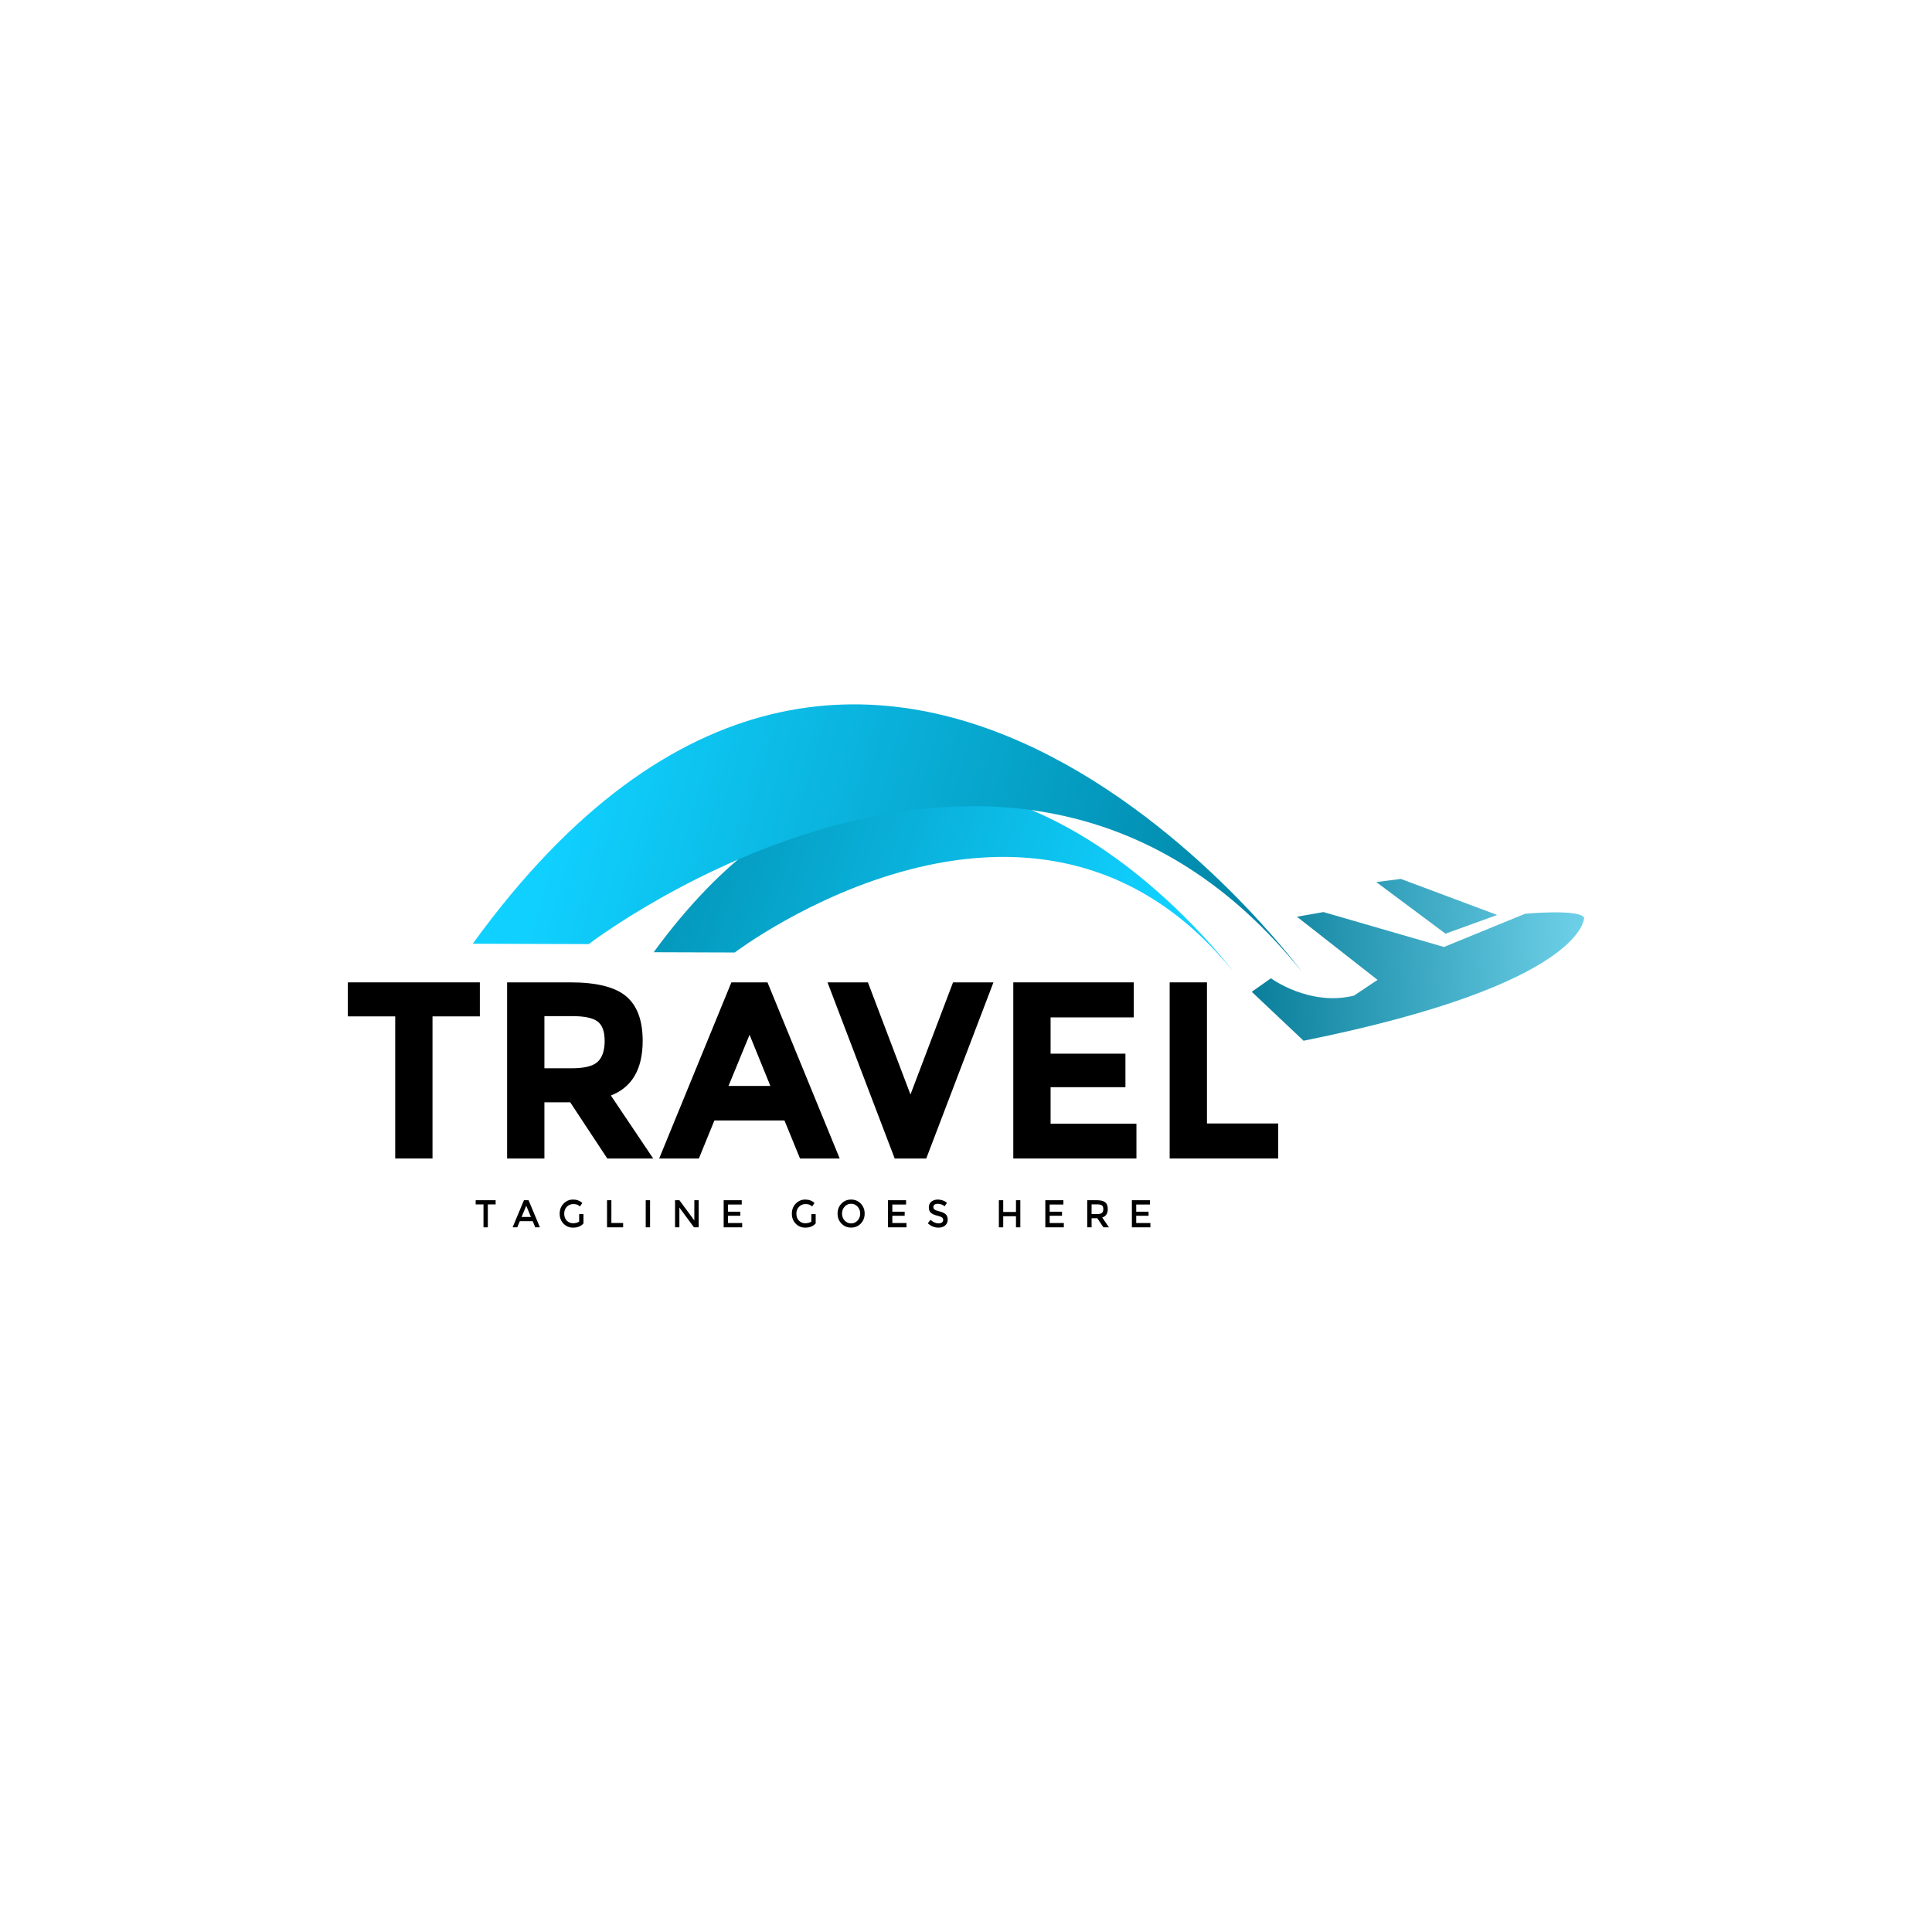 <?xml version="1.0" encoding="UTF-8"?>
<svg xmlns="http://www.w3.org/2000/svg" xmlns:xlink="http://www.w3.org/1999/xlink" width="2500" height="2500" viewBox="0 0 2500 2500">
<defs>
<clipPath id="clip-0">
<path clip-rule="nonzero" d="M 845 1017 L 1596 1017 L 1596 1258 L 845 1258 Z M 845 1017 "/>
</clipPath>
<clipPath id="clip-1">
<path clip-rule="evenodd" d="M 845.828 1232.199 L 950.754 1232.539 C 950.754 1232.539 1337.75 938.48 1595.762 1257.109 C 1595.762 1257.109 1208.98 735.031 845.828 1232.199 "/>
</clipPath>
<linearGradient id="linear-pattern-0" gradientUnits="userSpaceOnUse" x1="1599.963" y1="1254.641" x2="769.533" y2="1551.652" gradientTransform="matrix(1, 0, 0, -1, 0, 2500)">
<stop offset="0" stop-color="rgb(6.299%, 81.599%, 100%)" stop-opacity="1"/>
<stop offset="0.125" stop-color="rgb(6.299%, 81.599%, 100%)" stop-opacity="1"/>
<stop offset="0.141" stop-color="rgb(6.271%, 81.474%, 99.85%)" stop-opacity="1"/>
<stop offset="0.148" stop-color="rgb(6.218%, 81.221%, 99.55%)" stop-opacity="1"/>
<stop offset="0.156" stop-color="rgb(6.163%, 80.968%, 99.246%)" stop-opacity="1"/>
<stop offset="0.164" stop-color="rgb(6.11%, 80.713%, 98.944%)" stop-opacity="1"/>
<stop offset="0.172" stop-color="rgb(6.055%, 80.458%, 98.642%)" stop-opacity="1"/>
<stop offset="0.18" stop-color="rgb(6%, 80.205%, 98.34%)" stop-opacity="1"/>
<stop offset="0.188" stop-color="rgb(5.946%, 79.95%, 98.036%)" stop-opacity="1"/>
<stop offset="0.195" stop-color="rgb(5.891%, 79.697%, 97.734%)" stop-opacity="1"/>
<stop offset="0.199" stop-color="rgb(5.836%, 79.442%, 97.432%)" stop-opacity="1"/>
<stop offset="0.203" stop-color="rgb(5.811%, 79.315%, 97.281%)" stop-opacity="1"/>
<stop offset="0.211" stop-color="rgb(5.783%, 79.189%, 97.13%)" stop-opacity="1"/>
<stop offset="0.219" stop-color="rgb(5.728%, 78.934%, 96.826%)" stop-opacity="1"/>
<stop offset="0.227" stop-color="rgb(5.673%, 78.68%, 96.524%)" stop-opacity="1"/>
<stop offset="0.234" stop-color="rgb(5.62%, 78.426%, 96.222%)" stop-opacity="1"/>
<stop offset="0.242" stop-color="rgb(5.565%, 78.172%, 95.918%)" stop-opacity="1"/>
<stop offset="0.25" stop-color="rgb(5.51%, 77.917%, 95.616%)" stop-opacity="1"/>
<stop offset="0.258" stop-color="rgb(5.455%, 77.663%, 95.314%)" stop-opacity="1"/>
<stop offset="0.266" stop-color="rgb(5.402%, 77.409%, 95.012%)" stop-opacity="1"/>
<stop offset="0.273" stop-color="rgb(5.347%, 77.155%, 94.708%)" stop-opacity="1"/>
<stop offset="0.281" stop-color="rgb(5.292%, 76.901%, 94.406%)" stop-opacity="1"/>
<stop offset="0.289" stop-color="rgb(5.238%, 76.646%, 94.104%)" stop-opacity="1"/>
<stop offset="0.297" stop-color="rgb(5.183%, 76.393%, 93.802%)" stop-opacity="1"/>
<stop offset="0.305" stop-color="rgb(5.128%, 76.138%, 93.498%)" stop-opacity="1"/>
<stop offset="0.312" stop-color="rgb(5.075%, 75.885%, 93.196%)" stop-opacity="1"/>
<stop offset="0.32" stop-color="rgb(5.02%, 75.63%, 92.894%)" stop-opacity="1"/>
<stop offset="0.328" stop-color="rgb(4.965%, 75.375%, 92.59%)" stop-opacity="1"/>
<stop offset="0.336" stop-color="rgb(4.912%, 75.122%, 92.288%)" stop-opacity="1"/>
<stop offset="0.344" stop-color="rgb(4.857%, 74.867%, 91.986%)" stop-opacity="1"/>
<stop offset="0.352" stop-color="rgb(4.802%, 74.614%, 91.684%)" stop-opacity="1"/>
<stop offset="0.359" stop-color="rgb(4.747%, 74.359%, 91.38%)" stop-opacity="1"/>
<stop offset="0.367" stop-color="rgb(4.694%, 74.106%, 91.078%)" stop-opacity="1"/>
<stop offset="0.375" stop-color="rgb(4.639%, 73.851%, 90.776%)" stop-opacity="1"/>
<stop offset="0.383" stop-color="rgb(4.584%, 73.598%, 90.474%)" stop-opacity="1"/>
<stop offset="0.391" stop-color="rgb(4.53%, 73.343%, 90.17%)" stop-opacity="1"/>
<stop offset="0.398" stop-color="rgb(4.475%, 73.09%, 89.868%)" stop-opacity="1"/>
<stop offset="0.406" stop-color="rgb(4.42%, 72.835%, 89.566%)" stop-opacity="1"/>
<stop offset="0.414" stop-color="rgb(4.367%, 72.58%, 89.262%)" stop-opacity="1"/>
<stop offset="0.422" stop-color="rgb(4.312%, 72.327%, 88.96%)" stop-opacity="1"/>
<stop offset="0.43" stop-color="rgb(4.257%, 72.072%, 88.658%)" stop-opacity="1"/>
<stop offset="0.438" stop-color="rgb(4.204%, 71.819%, 88.356%)" stop-opacity="1"/>
<stop offset="0.445" stop-color="rgb(4.149%, 71.564%, 88.052%)" stop-opacity="1"/>
<stop offset="0.453" stop-color="rgb(4.094%, 71.31%, 87.75%)" stop-opacity="1"/>
<stop offset="0.461" stop-color="rgb(4.041%, 71.056%, 87.448%)" stop-opacity="1"/>
<stop offset="0.469" stop-color="rgb(3.986%, 70.802%, 87.146%)" stop-opacity="1"/>
<stop offset="0.477" stop-color="rgb(3.931%, 70.547%, 86.842%)" stop-opacity="1"/>
<stop offset="0.484" stop-color="rgb(3.876%, 70.294%, 86.54%)" stop-opacity="1"/>
<stop offset="0.492" stop-color="rgb(3.822%, 70.039%, 86.238%)" stop-opacity="1"/>
<stop offset="0.5" stop-color="rgb(3.767%, 69.785%, 85.934%)" stop-opacity="1"/>
<stop offset="0.508" stop-color="rgb(3.712%, 69.531%, 85.632%)" stop-opacity="1"/>
<stop offset="0.516" stop-color="rgb(3.659%, 69.276%, 85.33%)" stop-opacity="1"/>
<stop offset="0.523" stop-color="rgb(3.604%, 69.023%, 85.028%)" stop-opacity="1"/>
<stop offset="0.531" stop-color="rgb(3.549%, 68.768%, 84.724%)" stop-opacity="1"/>
<stop offset="0.539" stop-color="rgb(3.496%, 68.515%, 84.422%)" stop-opacity="1"/>
<stop offset="0.547" stop-color="rgb(3.441%, 68.26%, 84.12%)" stop-opacity="1"/>
<stop offset="0.555" stop-color="rgb(3.386%, 68.007%, 83.818%)" stop-opacity="1"/>
<stop offset="0.562" stop-color="rgb(3.333%, 67.752%, 83.514%)" stop-opacity="1"/>
<stop offset="0.57" stop-color="rgb(3.278%, 67.497%, 83.212%)" stop-opacity="1"/>
<stop offset="0.578" stop-color="rgb(3.223%, 67.244%, 82.91%)" stop-opacity="1"/>
<stop offset="0.586" stop-color="rgb(3.168%, 66.989%, 82.607%)" stop-opacity="1"/>
<stop offset="0.594" stop-color="rgb(3.114%, 66.736%, 82.304%)" stop-opacity="1"/>
<stop offset="0.602" stop-color="rgb(3.059%, 66.481%, 82.002%)" stop-opacity="1"/>
<stop offset="0.609" stop-color="rgb(3.004%, 66.228%, 81.7%)" stop-opacity="1"/>
<stop offset="0.617" stop-color="rgb(2.951%, 65.973%, 81.396%)" stop-opacity="1"/>
<stop offset="0.625" stop-color="rgb(2.896%, 65.72%, 81.094%)" stop-opacity="1"/>
<stop offset="0.633" stop-color="rgb(2.841%, 65.465%, 80.792%)" stop-opacity="1"/>
<stop offset="0.641" stop-color="rgb(2.788%, 65.211%, 80.49%)" stop-opacity="1"/>
<stop offset="0.648" stop-color="rgb(2.733%, 64.957%, 80.186%)" stop-opacity="1"/>
<stop offset="0.656" stop-color="rgb(2.678%, 64.702%, 79.884%)" stop-opacity="1"/>
<stop offset="0.664" stop-color="rgb(2.625%, 64.449%, 79.582%)" stop-opacity="1"/>
<stop offset="0.672" stop-color="rgb(2.57%, 64.194%, 79.279%)" stop-opacity="1"/>
<stop offset="0.68" stop-color="rgb(2.515%, 63.94%, 78.976%)" stop-opacity="1"/>
<stop offset="0.688" stop-color="rgb(2.461%, 63.686%, 78.674%)" stop-opacity="1"/>
<stop offset="0.695" stop-color="rgb(2.406%, 63.432%, 78.372%)" stop-opacity="1"/>
<stop offset="0.703" stop-color="rgb(2.351%, 63.177%, 78.069%)" stop-opacity="1"/>
<stop offset="0.711" stop-color="rgb(2.296%, 62.924%, 77.766%)" stop-opacity="1"/>
<stop offset="0.719" stop-color="rgb(2.243%, 62.669%, 77.464%)" stop-opacity="1"/>
<stop offset="0.727" stop-color="rgb(2.188%, 62.415%, 77.162%)" stop-opacity="1"/>
<stop offset="0.734" stop-color="rgb(2.133%, 62.161%, 76.859%)" stop-opacity="1"/>
<stop offset="0.742" stop-color="rgb(2.08%, 61.906%, 76.556%)" stop-opacity="1"/>
<stop offset="0.75" stop-color="rgb(2.025%, 61.653%, 76.254%)" stop-opacity="1"/>
<stop offset="0.758" stop-color="rgb(1.97%, 61.398%, 75.951%)" stop-opacity="1"/>
<stop offset="0.766" stop-color="rgb(1.917%, 61.145%, 75.648%)" stop-opacity="1"/>
<stop offset="0.773" stop-color="rgb(1.862%, 60.89%, 75.346%)" stop-opacity="1"/>
<stop offset="0.781" stop-color="rgb(1.807%, 60.637%, 75.044%)" stop-opacity="1"/>
<stop offset="0.789" stop-color="rgb(1.753%, 60.382%, 74.741%)" stop-opacity="1"/>
<stop offset="0.797" stop-color="rgb(1.698%, 60.129%, 74.438%)" stop-opacity="1"/>
<stop offset="0.801" stop-color="rgb(1.643%, 59.874%, 74.136%)" stop-opacity="1"/>
<stop offset="0.805" stop-color="rgb(1.617%, 59.747%, 73.985%)" stop-opacity="1"/>
<stop offset="0.812" stop-color="rgb(1.59%, 59.619%, 73.834%)" stop-opacity="1"/>
<stop offset="0.82" stop-color="rgb(1.535%, 59.366%, 73.531%)" stop-opacity="1"/>
<stop offset="0.828" stop-color="rgb(1.48%, 59.111%, 73.228%)" stop-opacity="1"/>
<stop offset="0.836" stop-color="rgb(1.425%, 58.858%, 72.926%)" stop-opacity="1"/>
<stop offset="0.844" stop-color="rgb(1.372%, 58.603%, 72.623%)" stop-opacity="1"/>
<stop offset="0.852" stop-color="rgb(1.317%, 58.35%, 72.321%)" stop-opacity="1"/>
<stop offset="0.859" stop-color="rgb(1.262%, 58.095%, 72.018%)" stop-opacity="1"/>
<stop offset="0.867" stop-color="rgb(1.208%, 57.841%, 71.716%)" stop-opacity="1"/>
<stop offset="0.875" stop-color="rgb(1.154%, 57.587%, 71.413%)" stop-opacity="1"/>
<stop offset="0.883" stop-color="rgb(1.099%, 57.332%, 71.111%)" stop-opacity="1"/>
<stop offset="0.891" stop-color="rgb(1.045%, 57.079%, 70.808%)" stop-opacity="1"/>
<stop offset="0.898" stop-color="rgb(0.99%, 56.824%, 70.506%)" stop-opacity="1"/>
<stop offset="0.906" stop-color="rgb(0.935%, 56.57%, 70.203%)" stop-opacity="1"/>
<stop offset="0.914" stop-color="rgb(0.882%, 56.316%, 69.901%)" stop-opacity="1"/>
<stop offset="0.922" stop-color="rgb(0.827%, 56.062%, 69.598%)" stop-opacity="1"/>
<stop offset="0.93" stop-color="rgb(0.772%, 55.807%, 69.295%)" stop-opacity="1"/>
<stop offset="0.938" stop-color="rgb(0.717%, 55.554%, 68.993%)" stop-opacity="1"/>
<stop offset="0.945" stop-color="rgb(0.664%, 55.299%, 68.69%)" stop-opacity="1"/>
<stop offset="0.953" stop-color="rgb(0.609%, 55.046%, 68.388%)" stop-opacity="1"/>
<stop offset="0.961" stop-color="rgb(0.554%, 54.791%, 68.085%)" stop-opacity="1"/>
<stop offset="0.969" stop-color="rgb(0.5%, 54.536%, 67.783%)" stop-opacity="1"/>
<stop offset="0.977" stop-color="rgb(0.446%, 54.283%, 67.48%)" stop-opacity="1"/>
<stop offset="0.984" stop-color="rgb(0.391%, 54.028%, 67.178%)" stop-opacity="1"/>
<stop offset="0.992" stop-color="rgb(0.337%, 53.775%, 66.875%)" stop-opacity="1"/>
<stop offset="1" stop-color="rgb(0.282%, 53.52%, 66.573%)" stop-opacity="1"/>
</linearGradient>
<clipPath id="clip-2">
<path clip-rule="nonzero" d="M 611 911 L 1685 911 L 1685 1258 L 611 1258 Z M 611 911 "/>
</clipPath>
<clipPath id="clip-3">
<path clip-rule="evenodd" d="M 611.746 1221.18 L 761.812 1221.66 C 761.812 1221.66 1315.301 797.41 1684.301 1257.109 C 1684.301 1257.109 1131.129 503.891 611.746 1221.18 "/>
</clipPath>
<linearGradient id="linear-pattern-1" gradientUnits="userSpaceOnUse" x1="509.65" y1="1630.87" x2="1699.759" y2="1298.193" gradientTransform="matrix(1, 0, 0, -1, 0, 2500)">
<stop offset="0" stop-color="rgb(6.299%, 81.599%, 100%)" stop-opacity="1"/>
<stop offset="0.125" stop-color="rgb(6.299%, 81.599%, 100%)" stop-opacity="1"/>
<stop offset="0.164" stop-color="rgb(6.299%, 81.599%, 100%)" stop-opacity="1"/>
<stop offset="0.188" stop-color="rgb(6.299%, 81.599%, 100%)" stop-opacity="1"/>
<stop offset="0.203" stop-color="rgb(6.299%, 81.599%, 100%)" stop-opacity="1"/>
<stop offset="0.211" stop-color="rgb(6.268%, 81.458%, 99.831%)" stop-opacity="1"/>
<stop offset="0.219" stop-color="rgb(6.206%, 81.16%, 99.477%)" stop-opacity="1"/>
<stop offset="0.227" stop-color="rgb(6.139%, 80.847%, 99.104%)" stop-opacity="1"/>
<stop offset="0.234" stop-color="rgb(6.071%, 80.533%, 98.73%)" stop-opacity="1"/>
<stop offset="0.242" stop-color="rgb(6.004%, 80.22%, 98.358%)" stop-opacity="1"/>
<stop offset="0.25" stop-color="rgb(5.937%, 79.907%, 97.986%)" stop-opacity="1"/>
<stop offset="0.258" stop-color="rgb(5.87%, 79.594%, 97.614%)" stop-opacity="1"/>
<stop offset="0.266" stop-color="rgb(5.803%, 79.282%, 97.24%)" stop-opacity="1"/>
<stop offset="0.273" stop-color="rgb(5.736%, 78.967%, 96.867%)" stop-opacity="1"/>
<stop offset="0.281" stop-color="rgb(5.669%, 78.654%, 96.495%)" stop-opacity="1"/>
<stop offset="0.289" stop-color="rgb(5.602%, 78.342%, 96.121%)" stop-opacity="1"/>
<stop offset="0.297" stop-color="rgb(5.534%, 78.029%, 95.749%)" stop-opacity="1"/>
<stop offset="0.305" stop-color="rgb(5.467%, 77.716%, 95.377%)" stop-opacity="1"/>
<stop offset="0.312" stop-color="rgb(5.4%, 77.402%, 95.004%)" stop-opacity="1"/>
<stop offset="0.32" stop-color="rgb(5.333%, 77.089%, 94.63%)" stop-opacity="1"/>
<stop offset="0.328" stop-color="rgb(5.266%, 76.776%, 94.258%)" stop-opacity="1"/>
<stop offset="0.336" stop-color="rgb(5.199%, 76.463%, 93.886%)" stop-opacity="1"/>
<stop offset="0.344" stop-color="rgb(5.132%, 76.151%, 93.512%)" stop-opacity="1"/>
<stop offset="0.352" stop-color="rgb(5.064%, 75.838%, 93.14%)" stop-opacity="1"/>
<stop offset="0.359" stop-color="rgb(4.997%, 75.523%, 92.767%)" stop-opacity="1"/>
<stop offset="0.367" stop-color="rgb(4.93%, 75.211%, 92.395%)" stop-opacity="1"/>
<stop offset="0.375" stop-color="rgb(4.863%, 74.898%, 92.021%)" stop-opacity="1"/>
<stop offset="0.383" stop-color="rgb(4.796%, 74.585%, 91.649%)" stop-opacity="1"/>
<stop offset="0.391" stop-color="rgb(4.729%, 74.272%, 91.277%)" stop-opacity="1"/>
<stop offset="0.398" stop-color="rgb(4.662%, 73.958%, 90.904%)" stop-opacity="1"/>
<stop offset="0.406" stop-color="rgb(4.594%, 73.645%, 90.53%)" stop-opacity="1"/>
<stop offset="0.414" stop-color="rgb(4.527%, 73.332%, 90.158%)" stop-opacity="1"/>
<stop offset="0.422" stop-color="rgb(4.46%, 73.019%, 89.786%)" stop-opacity="1"/>
<stop offset="0.43" stop-color="rgb(4.393%, 72.707%, 89.412%)" stop-opacity="1"/>
<stop offset="0.438" stop-color="rgb(4.326%, 72.392%, 89.04%)" stop-opacity="1"/>
<stop offset="0.445" stop-color="rgb(4.259%, 72.079%, 88.667%)" stop-opacity="1"/>
<stop offset="0.453" stop-color="rgb(4.193%, 71.767%, 88.295%)" stop-opacity="1"/>
<stop offset="0.461" stop-color="rgb(4.126%, 71.454%, 87.921%)" stop-opacity="1"/>
<stop offset="0.469" stop-color="rgb(4.059%, 71.141%, 87.549%)" stop-opacity="1"/>
<stop offset="0.477" stop-color="rgb(3.992%, 70.827%, 87.177%)" stop-opacity="1"/>
<stop offset="0.484" stop-color="rgb(3.925%, 70.514%, 86.803%)" stop-opacity="1"/>
<stop offset="0.492" stop-color="rgb(3.857%, 70.201%, 86.43%)" stop-opacity="1"/>
<stop offset="0.5" stop-color="rgb(3.79%, 69.888%, 86.058%)" stop-opacity="1"/>
<stop offset="0.508" stop-color="rgb(3.723%, 69.576%, 85.686%)" stop-opacity="1"/>
<stop offset="0.516" stop-color="rgb(3.656%, 69.261%, 85.312%)" stop-opacity="1"/>
<stop offset="0.523" stop-color="rgb(3.589%, 68.948%, 84.94%)" stop-opacity="1"/>
<stop offset="0.531" stop-color="rgb(3.522%, 68.636%, 84.567%)" stop-opacity="1"/>
<stop offset="0.539" stop-color="rgb(3.455%, 68.323%, 84.195%)" stop-opacity="1"/>
<stop offset="0.547" stop-color="rgb(3.387%, 68.01%, 83.821%)" stop-opacity="1"/>
<stop offset="0.555" stop-color="rgb(3.32%, 67.697%, 83.449%)" stop-opacity="1"/>
<stop offset="0.562" stop-color="rgb(3.253%, 67.383%, 83.076%)" stop-opacity="1"/>
<stop offset="0.57" stop-color="rgb(3.186%, 67.07%, 82.703%)" stop-opacity="1"/>
<stop offset="0.578" stop-color="rgb(3.119%, 66.757%, 82.33%)" stop-opacity="1"/>
<stop offset="0.586" stop-color="rgb(3.052%, 66.444%, 81.958%)" stop-opacity="1"/>
<stop offset="0.594" stop-color="rgb(2.985%, 66.132%, 81.586%)" stop-opacity="1"/>
<stop offset="0.602" stop-color="rgb(2.917%, 65.817%, 81.212%)" stop-opacity="1"/>
<stop offset="0.609" stop-color="rgb(2.85%, 65.504%, 80.84%)" stop-opacity="1"/>
<stop offset="0.617" stop-color="rgb(2.783%, 65.192%, 80.467%)" stop-opacity="1"/>
<stop offset="0.625" stop-color="rgb(2.716%, 64.879%, 80.095%)" stop-opacity="1"/>
<stop offset="0.633" stop-color="rgb(2.649%, 64.566%, 79.721%)" stop-opacity="1"/>
<stop offset="0.641" stop-color="rgb(2.582%, 64.252%, 79.349%)" stop-opacity="1"/>
<stop offset="0.648" stop-color="rgb(2.515%, 63.939%, 78.976%)" stop-opacity="1"/>
<stop offset="0.656" stop-color="rgb(2.448%, 63.626%, 78.603%)" stop-opacity="1"/>
<stop offset="0.664" stop-color="rgb(2.38%, 63.313%, 78.23%)" stop-opacity="1"/>
<stop offset="0.672" stop-color="rgb(2.313%, 63%, 77.858%)" stop-opacity="1"/>
<stop offset="0.68" stop-color="rgb(2.246%, 62.686%, 77.486%)" stop-opacity="1"/>
<stop offset="0.688" stop-color="rgb(2.179%, 62.373%, 77.112%)" stop-opacity="1"/>
<stop offset="0.695" stop-color="rgb(2.112%, 62.061%, 76.74%)" stop-opacity="1"/>
<stop offset="0.703" stop-color="rgb(2.045%, 61.748%, 76.367%)" stop-opacity="1"/>
<stop offset="0.711" stop-color="rgb(1.979%, 61.435%, 75.993%)" stop-opacity="1"/>
<stop offset="0.719" stop-color="rgb(1.912%, 61.121%, 75.621%)" stop-opacity="1"/>
<stop offset="0.727" stop-color="rgb(1.845%, 60.808%, 75.249%)" stop-opacity="1"/>
<stop offset="0.734" stop-color="rgb(1.778%, 60.495%, 74.876%)" stop-opacity="1"/>
<stop offset="0.742" stop-color="rgb(1.711%, 60.182%, 74.503%)" stop-opacity="1"/>
<stop offset="0.75" stop-color="rgb(1.643%, 59.869%, 74.13%)" stop-opacity="1"/>
<stop offset="0.758" stop-color="rgb(1.576%, 59.557%, 73.758%)" stop-opacity="1"/>
<stop offset="0.766" stop-color="rgb(1.509%, 59.242%, 73.386%)" stop-opacity="1"/>
<stop offset="0.773" stop-color="rgb(1.442%, 58.929%, 73.012%)" stop-opacity="1"/>
<stop offset="0.781" stop-color="rgb(1.375%, 58.617%, 72.639%)" stop-opacity="1"/>
<stop offset="0.789" stop-color="rgb(1.308%, 58.304%, 72.267%)" stop-opacity="1"/>
<stop offset="0.797" stop-color="rgb(1.241%, 57.991%, 71.893%)" stop-opacity="1"/>
<stop offset="0.805" stop-color="rgb(1.173%, 57.677%, 71.521%)" stop-opacity="1"/>
<stop offset="0.812" stop-color="rgb(1.106%, 57.364%, 71.149%)" stop-opacity="1"/>
<stop offset="0.82" stop-color="rgb(1.039%, 57.051%, 70.776%)" stop-opacity="1"/>
<stop offset="0.828" stop-color="rgb(0.972%, 56.738%, 70.403%)" stop-opacity="1"/>
<stop offset="0.836" stop-color="rgb(0.905%, 56.425%, 70.03%)" stop-opacity="1"/>
<stop offset="0.836" stop-color="rgb(0.871%, 56.268%, 69.844%)" stop-opacity="1"/>
<stop offset="0.844" stop-color="rgb(0.838%, 56.111%, 69.658%)" stop-opacity="1"/>
<stop offset="0.852" stop-color="rgb(0.771%, 55.798%, 69.284%)" stop-opacity="1"/>
<stop offset="0.859" stop-color="rgb(0.703%, 55.486%, 68.912%)" stop-opacity="1"/>
<stop offset="0.867" stop-color="rgb(0.636%, 55.173%, 68.539%)" stop-opacity="1"/>
<stop offset="0.875" stop-color="rgb(0.569%, 54.86%, 68.167%)" stop-opacity="1"/>
<stop offset="0.883" stop-color="rgb(0.502%, 54.546%, 67.793%)" stop-opacity="1"/>
<stop offset="0.891" stop-color="rgb(0.435%, 54.233%, 67.421%)" stop-opacity="1"/>
<stop offset="0.898" stop-color="rgb(0.368%, 53.92%, 67.049%)" stop-opacity="1"/>
<stop offset="0.906" stop-color="rgb(0.301%, 53.607%, 66.676%)" stop-opacity="1"/>
<stop offset="0.914" stop-color="rgb(0.233%, 53.294%, 66.302%)" stop-opacity="1"/>
<stop offset="0.922" stop-color="rgb(0.166%, 52.98%, 65.93%)" stop-opacity="1"/>
<stop offset="0.93" stop-color="rgb(0.099%, 52.667%, 65.558%)" stop-opacity="1"/>
<stop offset="0.938" stop-color="rgb(0.032%, 52.354%, 65.186%)" stop-opacity="1"/>
<stop offset="1" stop-color="rgb(0%, 52.199%, 64.999%)" stop-opacity="1"/>
</linearGradient>
<clipPath id="clip-4">
<path clip-rule="nonzero" d="M 1619 1137 L 2050 1137 L 2050 1347 L 1619 1347 Z M 1619 1137 "/>
</clipPath>
<clipPath id="clip-5">
<path clip-rule="evenodd" d="M 2049.871 1187.391 C 2049.871 1187.391 2052.18 1273.07 1686.828 1346.73 L 1619.77 1283.391 L 1644.551 1265.91 C 1644.551 1265.91 1694.43 1302.578 1752 1288.352 L 1782.539 1267.961 L 1678.262 1186.27 L 1712.539 1180.199 L 1868.488 1225.379 L 1973.43 1182.43 C 1973.43 1182.43 2042.941 1175.84 2049.871 1187.391 Z M 1780.891 1141.398 L 1812.66 1137.309 L 1937.359 1183.961 L 1870.488 1208.16 L 1780.891 1141.398 "/>
</clipPath>
<linearGradient id="linear-pattern-2" gradientUnits="userSpaceOnUse" x1="1615.731" y1="1243.781" x2="2056.609" y2="1263.457" gradientTransform="matrix(1, 0, 0, -1, 0, 2500)">
<stop offset="0" stop-color="rgb(3.526%, 49.486%, 60.606%)" stop-opacity="1"/>
<stop offset="0.008" stop-color="rgb(3.683%, 49.614%, 60.727%)" stop-opacity="1"/>
<stop offset="0.016" stop-color="rgb(3.999%, 49.87%, 60.97%)" stop-opacity="1"/>
<stop offset="0.021" stop-color="rgb(4.315%, 50.127%, 61.212%)" stop-opacity="1"/>
<stop offset="0.023" stop-color="rgb(4.472%, 50.255%, 61.334%)" stop-opacity="1"/>
<stop offset="0.031" stop-color="rgb(4.63%, 50.383%, 61.455%)" stop-opacity="1"/>
<stop offset="0.039" stop-color="rgb(4.945%, 50.639%, 61.697%)" stop-opacity="1"/>
<stop offset="0.047" stop-color="rgb(5.26%, 50.897%, 61.94%)" stop-opacity="1"/>
<stop offset="0.055" stop-color="rgb(5.576%, 51.154%, 62.183%)" stop-opacity="1"/>
<stop offset="0.062" stop-color="rgb(5.89%, 51.41%, 62.427%)" stop-opacity="1"/>
<stop offset="0.07" stop-color="rgb(6.206%, 51.666%, 62.669%)" stop-opacity="1"/>
<stop offset="0.078" stop-color="rgb(6.522%, 51.923%, 62.912%)" stop-opacity="1"/>
<stop offset="0.086" stop-color="rgb(6.836%, 52.179%, 63.155%)" stop-opacity="1"/>
<stop offset="0.094" stop-color="rgb(7.152%, 52.435%, 63.397%)" stop-opacity="1"/>
<stop offset="0.102" stop-color="rgb(7.466%, 52.692%, 63.64%)" stop-opacity="1"/>
<stop offset="0.109" stop-color="rgb(7.782%, 52.948%, 63.882%)" stop-opacity="1"/>
<stop offset="0.117" stop-color="rgb(8.096%, 53.204%, 64.125%)" stop-opacity="1"/>
<stop offset="0.125" stop-color="rgb(8.412%, 53.461%, 64.368%)" stop-opacity="1"/>
<stop offset="0.133" stop-color="rgb(8.728%, 53.717%, 64.61%)" stop-opacity="1"/>
<stop offset="0.141" stop-color="rgb(9.042%, 53.973%, 64.853%)" stop-opacity="1"/>
<stop offset="0.148" stop-color="rgb(9.358%, 54.23%, 65.096%)" stop-opacity="1"/>
<stop offset="0.156" stop-color="rgb(9.673%, 54.486%, 65.338%)" stop-opacity="1"/>
<stop offset="0.164" stop-color="rgb(9.988%, 54.742%, 65.581%)" stop-opacity="1"/>
<stop offset="0.172" stop-color="rgb(10.303%, 55%, 65.823%)" stop-opacity="1"/>
<stop offset="0.18" stop-color="rgb(10.619%, 55.257%, 66.066%)" stop-opacity="1"/>
<stop offset="0.188" stop-color="rgb(10.934%, 55.513%, 66.309%)" stop-opacity="1"/>
<stop offset="0.195" stop-color="rgb(11.249%, 55.769%, 66.553%)" stop-opacity="1"/>
<stop offset="0.203" stop-color="rgb(11.565%, 56.026%, 66.795%)" stop-opacity="1"/>
<stop offset="0.211" stop-color="rgb(11.879%, 56.282%, 67.038%)" stop-opacity="1"/>
<stop offset="0.219" stop-color="rgb(12.195%, 56.538%, 67.281%)" stop-opacity="1"/>
<stop offset="0.227" stop-color="rgb(12.511%, 56.795%, 67.523%)" stop-opacity="1"/>
<stop offset="0.234" stop-color="rgb(12.825%, 57.051%, 67.766%)" stop-opacity="1"/>
<stop offset="0.242" stop-color="rgb(13.141%, 57.307%, 68.008%)" stop-opacity="1"/>
<stop offset="0.25" stop-color="rgb(13.455%, 57.564%, 68.251%)" stop-opacity="1"/>
<stop offset="0.258" stop-color="rgb(13.771%, 57.82%, 68.494%)" stop-opacity="1"/>
<stop offset="0.266" stop-color="rgb(14.085%, 58.076%, 68.736%)" stop-opacity="1"/>
<stop offset="0.273" stop-color="rgb(14.401%, 58.333%, 68.979%)" stop-opacity="1"/>
<stop offset="0.281" stop-color="rgb(14.717%, 58.589%, 69.221%)" stop-opacity="1"/>
<stop offset="0.289" stop-color="rgb(15.031%, 58.846%, 69.464%)" stop-opacity="1"/>
<stop offset="0.297" stop-color="rgb(15.347%, 59.103%, 69.707%)" stop-opacity="1"/>
<stop offset="0.305" stop-color="rgb(15.662%, 59.36%, 69.949%)" stop-opacity="1"/>
<stop offset="0.312" stop-color="rgb(15.977%, 59.616%, 70.192%)" stop-opacity="1"/>
<stop offset="0.32" stop-color="rgb(16.292%, 59.872%, 70.435%)" stop-opacity="1"/>
<stop offset="0.328" stop-color="rgb(16.608%, 60.129%, 70.679%)" stop-opacity="1"/>
<stop offset="0.336" stop-color="rgb(16.924%, 60.385%, 70.921%)" stop-opacity="1"/>
<stop offset="0.344" stop-color="rgb(17.238%, 60.641%, 71.164%)" stop-opacity="1"/>
<stop offset="0.352" stop-color="rgb(17.554%, 60.898%, 71.407%)" stop-opacity="1"/>
<stop offset="0.359" stop-color="rgb(17.868%, 61.154%, 71.649%)" stop-opacity="1"/>
<stop offset="0.367" stop-color="rgb(18.184%, 61.411%, 71.892%)" stop-opacity="1"/>
<stop offset="0.375" stop-color="rgb(18.498%, 61.667%, 72.134%)" stop-opacity="1"/>
<stop offset="0.383" stop-color="rgb(18.814%, 61.923%, 72.377%)" stop-opacity="1"/>
<stop offset="0.391" stop-color="rgb(19.13%, 62.18%, 72.62%)" stop-opacity="1"/>
<stop offset="0.398" stop-color="rgb(19.444%, 62.436%, 72.862%)" stop-opacity="1"/>
<stop offset="0.406" stop-color="rgb(19.76%, 62.692%, 73.105%)" stop-opacity="1"/>
<stop offset="0.414" stop-color="rgb(20.074%, 62.949%, 73.347%)" stop-opacity="1"/>
<stop offset="0.422" stop-color="rgb(20.39%, 63.206%, 73.59%)" stop-opacity="1"/>
<stop offset="0.43" stop-color="rgb(20.706%, 63.463%, 73.833%)" stop-opacity="1"/>
<stop offset="0.438" stop-color="rgb(21.021%, 63.719%, 74.075%)" stop-opacity="1"/>
<stop offset="0.445" stop-color="rgb(21.336%, 63.976%, 74.318%)" stop-opacity="1"/>
<stop offset="0.453" stop-color="rgb(21.651%, 64.232%, 74.562%)" stop-opacity="1"/>
<stop offset="0.461" stop-color="rgb(21.967%, 64.488%, 74.805%)" stop-opacity="1"/>
<stop offset="0.469" stop-color="rgb(22.281%, 64.745%, 75.047%)" stop-opacity="1"/>
<stop offset="0.477" stop-color="rgb(22.597%, 65.001%, 75.29%)" stop-opacity="1"/>
<stop offset="0.484" stop-color="rgb(22.913%, 65.257%, 75.533%)" stop-opacity="1"/>
<stop offset="0.492" stop-color="rgb(23.227%, 65.514%, 75.775%)" stop-opacity="1"/>
<stop offset="0.5" stop-color="rgb(23.543%, 65.77%, 76.018%)" stop-opacity="1"/>
<stop offset="0.508" stop-color="rgb(23.857%, 66.026%, 76.26%)" stop-opacity="1"/>
<stop offset="0.516" stop-color="rgb(24.173%, 66.283%, 76.503%)" stop-opacity="1"/>
<stop offset="0.523" stop-color="rgb(24.487%, 66.539%, 76.746%)" stop-opacity="1"/>
<stop offset="0.531" stop-color="rgb(24.803%, 66.795%, 76.988%)" stop-opacity="1"/>
<stop offset="0.539" stop-color="rgb(25.119%, 67.052%, 77.231%)" stop-opacity="1"/>
<stop offset="0.547" stop-color="rgb(25.433%, 67.31%, 77.473%)" stop-opacity="1"/>
<stop offset="0.555" stop-color="rgb(25.749%, 67.566%, 77.716%)" stop-opacity="1"/>
<stop offset="0.562" stop-color="rgb(26.064%, 67.822%, 77.959%)" stop-opacity="1"/>
<stop offset="0.57" stop-color="rgb(26.379%, 68.079%, 78.201%)" stop-opacity="1"/>
<stop offset="0.578" stop-color="rgb(26.695%, 68.335%, 78.444%)" stop-opacity="1"/>
<stop offset="0.586" stop-color="rgb(27.01%, 68.591%, 78.688%)" stop-opacity="1"/>
<stop offset="0.594" stop-color="rgb(27.325%, 68.848%, 78.931%)" stop-opacity="1"/>
<stop offset="0.602" stop-color="rgb(27.64%, 69.104%, 79.173%)" stop-opacity="1"/>
<stop offset="0.609" stop-color="rgb(27.956%, 69.36%, 79.416%)" stop-opacity="1"/>
<stop offset="0.617" stop-color="rgb(28.27%, 69.617%, 79.659%)" stop-opacity="1"/>
<stop offset="0.625" stop-color="rgb(28.586%, 69.873%, 79.901%)" stop-opacity="1"/>
<stop offset="0.633" stop-color="rgb(28.902%, 70.129%, 80.144%)" stop-opacity="1"/>
<stop offset="0.641" stop-color="rgb(29.216%, 70.386%, 80.386%)" stop-opacity="1"/>
<stop offset="0.648" stop-color="rgb(29.532%, 70.642%, 80.629%)" stop-opacity="1"/>
<stop offset="0.656" stop-color="rgb(29.846%, 70.898%, 80.872%)" stop-opacity="1"/>
<stop offset="0.664" stop-color="rgb(30.162%, 71.156%, 81.114%)" stop-opacity="1"/>
<stop offset="0.672" stop-color="rgb(30.476%, 71.413%, 81.357%)" stop-opacity="1"/>
<stop offset="0.68" stop-color="rgb(30.792%, 71.669%, 81.599%)" stop-opacity="1"/>
<stop offset="0.688" stop-color="rgb(31.108%, 71.925%, 81.842%)" stop-opacity="1"/>
<stop offset="0.695" stop-color="rgb(31.422%, 72.182%, 82.085%)" stop-opacity="1"/>
<stop offset="0.703" stop-color="rgb(31.738%, 72.438%, 82.327%)" stop-opacity="1"/>
<stop offset="0.711" stop-color="rgb(32.053%, 72.694%, 82.57%)" stop-opacity="1"/>
<stop offset="0.719" stop-color="rgb(32.368%, 72.951%, 82.814%)" stop-opacity="1"/>
<stop offset="0.727" stop-color="rgb(32.683%, 73.207%, 83.057%)" stop-opacity="1"/>
<stop offset="0.734" stop-color="rgb(32.999%, 73.463%, 83.299%)" stop-opacity="1"/>
<stop offset="0.742" stop-color="rgb(33.315%, 73.72%, 83.542%)" stop-opacity="1"/>
<stop offset="0.75" stop-color="rgb(33.629%, 73.976%, 83.784%)" stop-opacity="1"/>
<stop offset="0.758" stop-color="rgb(33.945%, 74.232%, 84.027%)" stop-opacity="1"/>
<stop offset="0.766" stop-color="rgb(34.259%, 74.489%, 84.27%)" stop-opacity="1"/>
<stop offset="0.773" stop-color="rgb(34.575%, 74.745%, 84.512%)" stop-opacity="1"/>
<stop offset="0.781" stop-color="rgb(34.891%, 75.002%, 84.755%)" stop-opacity="1"/>
<stop offset="0.789" stop-color="rgb(35.205%, 75.259%, 84.998%)" stop-opacity="1"/>
<stop offset="0.797" stop-color="rgb(35.521%, 75.516%, 85.24%)" stop-opacity="1"/>
<stop offset="0.805" stop-color="rgb(35.835%, 75.772%, 85.483%)" stop-opacity="1"/>
<stop offset="0.812" stop-color="rgb(36.151%, 76.028%, 85.725%)" stop-opacity="1"/>
<stop offset="0.82" stop-color="rgb(36.465%, 76.285%, 85.968%)" stop-opacity="1"/>
<stop offset="0.828" stop-color="rgb(36.781%, 76.541%, 86.211%)" stop-opacity="1"/>
<stop offset="0.836" stop-color="rgb(37.097%, 76.797%, 86.453%)" stop-opacity="1"/>
<stop offset="0.844" stop-color="rgb(37.411%, 77.054%, 86.696%)" stop-opacity="1"/>
<stop offset="0.852" stop-color="rgb(37.727%, 77.31%, 86.94%)" stop-opacity="1"/>
<stop offset="0.859" stop-color="rgb(38.042%, 77.567%, 87.183%)" stop-opacity="1"/>
<stop offset="0.867" stop-color="rgb(38.358%, 77.823%, 87.425%)" stop-opacity="1"/>
<stop offset="0.875" stop-color="rgb(38.672%, 78.079%, 87.668%)" stop-opacity="1"/>
<stop offset="0.883" stop-color="rgb(38.988%, 78.336%, 87.91%)" stop-opacity="1"/>
<stop offset="0.891" stop-color="rgb(39.304%, 78.592%, 88.153%)" stop-opacity="1"/>
<stop offset="0.898" stop-color="rgb(39.618%, 78.848%, 88.396%)" stop-opacity="1"/>
<stop offset="0.906" stop-color="rgb(39.934%, 79.105%, 88.638%)" stop-opacity="1"/>
<stop offset="0.914" stop-color="rgb(40.248%, 79.362%, 88.881%)" stop-opacity="1"/>
<stop offset="0.922" stop-color="rgb(40.564%, 79.619%, 89.124%)" stop-opacity="1"/>
<stop offset="0.93" stop-color="rgb(40.878%, 79.875%, 89.366%)" stop-opacity="1"/>
<stop offset="0.938" stop-color="rgb(41.194%, 80.132%, 89.609%)" stop-opacity="1"/>
<stop offset="0.945" stop-color="rgb(41.51%, 80.388%, 89.851%)" stop-opacity="1"/>
<stop offset="0.953" stop-color="rgb(41.824%, 80.644%, 90.094%)" stop-opacity="1"/>
<stop offset="0.961" stop-color="rgb(42.14%, 80.901%, 90.337%)" stop-opacity="1"/>
<stop offset="0.969" stop-color="rgb(42.455%, 81.157%, 90.579%)" stop-opacity="1"/>
<stop offset="0.979" stop-color="rgb(42.805%, 81.442%, 90.849%)" stop-opacity="1"/>
<stop offset="1" stop-color="rgb(42.999%, 81.599%, 90.999%)" stop-opacity="1"/>
</linearGradient>
</defs>
<rect x="-250" y="-250" width="3000" height="3000" fill="rgb(100%, 100%, 100%)" fill-opacity="1"/>
<path fill-rule="nonzero" fill="rgb(0%, 0%, 0%)" fill-opacity="1" d="M 631.258 1558.5 L 631.258 1588.16 L 625.637 1588.16 L 625.637 1558.5 L 615.539 1558.5 L 615.539 1553.078 L 641.352 1553.078 L 641.352 1558.5 L 631.258 1558.5 "/>
<path fill-rule="nonzero" fill="rgb(0%, 0%, 0%)" fill-opacity="1" d="M 672.641 1580.18 L 669.305 1588.16 L 663.305 1588.16 L 677.973 1553.078 L 683.977 1553.078 L 698.645 1588.16 L 692.641 1588.16 L 689.309 1580.18 Z M 687.023 1574.711 L 680.973 1560.258 L 674.926 1574.711 L 687.023 1574.711 "/>
<path fill-rule="nonzero" fill="rgb(0%, 0%, 0%)" fill-opacity="1" d="M 749.406 1571.098 L 755.027 1571.098 L 755.027 1583.094 C 751.887 1586.738 747.391 1588.562 741.551 1588.562 C 736.629 1588.562 732.512 1586.855 729.191 1583.441 C 725.875 1580.031 724.215 1575.715 724.215 1570.492 C 724.215 1565.273 725.906 1560.926 729.285 1557.445 C 732.668 1553.965 736.758 1552.227 741.551 1552.227 C 746.344 1552.227 750.328 1553.699 753.504 1556.641 L 750.504 1561.16 C 749.203 1559.988 747.891 1559.176 746.574 1558.727 C 745.258 1558.273 743.727 1558.047 741.98 1558.047 C 738.613 1558.047 735.789 1559.191 733.504 1561.484 C 731.215 1563.777 730.074 1566.789 730.074 1570.52 C 730.074 1574.25 731.184 1577.246 733.406 1579.504 C 735.629 1581.762 738.32 1582.891 741.48 1582.891 C 744.637 1582.891 747.281 1582.172 749.406 1580.734 L 749.406 1571.098 "/>
<path fill-rule="nonzero" fill="rgb(0%, 0%, 0%)" fill-opacity="1" d="M 785.504 1588.16 L 785.504 1553.078 L 791.125 1553.078 L 791.125 1582.539 L 806.316 1582.539 L 806.316 1588.16 L 785.504 1588.16 "/>
<path fill-rule="nonzero" fill="rgb(0%, 0%, 0%)" fill-opacity="1" d="M 835.555 1553.078 L 841.176 1553.078 L 841.176 1588.16 L 835.555 1588.16 L 835.555 1553.078 "/>
<path fill-rule="nonzero" fill="rgb(0%, 0%, 0%)" fill-opacity="1" d="M 898.465 1553.078 L 904.086 1553.078 L 904.086 1588.16 L 897.988 1588.16 L 879.129 1562.562 L 879.129 1588.16 L 873.512 1588.16 L 873.512 1553.078 L 879.129 1553.078 L 898.465 1579.277 L 898.465 1553.078 "/>
<path fill-rule="nonzero" fill="rgb(0%, 0%, 0%)" fill-opacity="1" d="M 959.805 1553.078 L 959.805 1558.648 L 942.039 1558.648 L 942.039 1567.934 L 957.992 1567.934 L 957.992 1573.203 L 942.039 1573.203 L 942.039 1582.59 L 960.375 1582.59 L 960.375 1588.16 L 936.422 1588.16 L 936.422 1553.078 L 959.805 1553.078 "/>
<path fill-rule="nonzero" fill="rgb(0%, 0%, 0%)" fill-opacity="1" d="M 1049.859 1571.098 L 1055.48 1571.098 L 1055.48 1583.094 C 1052.328 1586.738 1047.84 1588.562 1042 1588.562 C 1037.078 1588.562 1032.961 1586.855 1029.641 1583.441 C 1026.32 1580.031 1024.66 1575.715 1024.66 1570.492 C 1024.66 1565.273 1026.352 1560.926 1029.738 1557.445 C 1033.121 1553.965 1037.199 1552.227 1042 1552.227 C 1046.789 1552.227 1050.781 1553.699 1053.949 1556.641 L 1050.949 1561.16 C 1049.648 1559.988 1048.34 1559.176 1047.02 1558.727 C 1045.711 1558.273 1044.172 1558.047 1042.43 1558.047 C 1039.059 1558.047 1036.238 1559.191 1033.949 1561.484 C 1031.66 1563.777 1030.52 1566.789 1030.52 1570.52 C 1030.52 1574.25 1031.629 1577.246 1033.852 1579.504 C 1036.078 1581.762 1038.77 1582.891 1041.93 1582.891 C 1045.09 1582.891 1047.73 1582.172 1049.859 1580.734 L 1049.859 1571.098 "/>
<path fill-rule="nonzero" fill="rgb(0%, 0%, 0%)" fill-opacity="1" d="M 1109.672 1561.359 C 1107.422 1558.883 1104.641 1557.645 1101.34 1557.645 C 1098.031 1557.645 1095.25 1558.883 1092.98 1561.359 C 1090.711 1563.836 1089.57 1566.84 1089.57 1570.367 C 1089.57 1573.898 1090.711 1576.902 1092.98 1579.379 C 1095.25 1581.855 1098.031 1583.094 1101.34 1583.094 C 1104.641 1583.094 1107.422 1581.855 1109.691 1579.379 C 1111.961 1576.902 1113.102 1573.898 1113.102 1570.367 C 1113.102 1566.84 1111.961 1563.836 1109.672 1561.359 Z M 1113.809 1583.344 C 1110.449 1586.789 1106.289 1588.512 1101.34 1588.512 C 1096.379 1588.512 1092.219 1586.781 1088.859 1583.316 C 1085.488 1579.855 1083.809 1575.539 1083.809 1570.367 C 1083.809 1565.199 1085.488 1560.883 1088.859 1557.422 C 1092.219 1553.957 1096.379 1552.227 1101.34 1552.227 C 1106.289 1552.227 1110.449 1553.957 1113.809 1557.422 C 1117.18 1560.883 1118.859 1565.199 1118.859 1570.367 C 1118.859 1575.539 1117.18 1579.863 1113.809 1583.344 "/>
<path fill-rule="nonzero" fill="rgb(0%, 0%, 0%)" fill-opacity="1" d="M 1172.441 1553.078 L 1172.441 1558.648 L 1154.672 1558.648 L 1154.672 1567.934 L 1170.629 1567.934 L 1170.629 1573.203 L 1154.672 1573.203 L 1154.672 1582.59 L 1173.012 1582.59 L 1173.012 1588.16 L 1149.051 1588.16 L 1149.051 1553.078 L 1172.441 1553.078 "/>
<path fill-rule="nonzero" fill="rgb(0%, 0%, 0%)" fill-opacity="1" d="M 1213.34 1557.695 C 1211.73 1557.695 1210.391 1558.047 1209.34 1558.75 C 1208.301 1559.453 1207.77 1560.516 1207.77 1561.938 C 1207.77 1563.359 1208.301 1564.445 1209.34 1565.199 C 1210.391 1565.953 1212.621 1566.766 1216.039 1567.633 C 1219.449 1568.504 1222.02 1569.727 1223.75 1571.297 C 1225.48 1572.871 1226.352 1575.188 1226.352 1578.25 C 1226.352 1581.309 1225.25 1583.797 1223.059 1585.703 C 1220.871 1587.609 1217.988 1588.562 1214.441 1588.562 C 1209.23 1588.562 1204.609 1586.672 1200.578 1582.891 L 1204.109 1578.426 C 1207.469 1581.504 1210.961 1583.043 1214.578 1583.043 C 1216.391 1583.043 1217.828 1582.633 1218.891 1581.812 C 1219.961 1580.992 1220.488 1579.906 1220.488 1578.551 C 1220.488 1577.195 1219.988 1576.141 1218.988 1575.387 C 1217.988 1574.637 1216.27 1573.949 1213.82 1573.328 C 1211.379 1572.711 1209.52 1572.141 1208.25 1571.625 C 1206.98 1571.105 1205.852 1570.426 1204.871 1569.59 C 1202.898 1568.02 1201.91 1565.609 1201.91 1562.363 C 1201.91 1559.117 1203.031 1556.617 1205.27 1554.859 C 1207.512 1553.105 1210.281 1552.227 1213.578 1552.227 C 1215.711 1552.227 1217.82 1552.594 1219.922 1553.328 C 1222.012 1554.066 1223.82 1555.102 1225.34 1556.441 L 1222.34 1560.906 C 1221.359 1559.973 1220.031 1559.203 1218.34 1558.598 C 1216.66 1557.996 1214.988 1557.695 1213.34 1557.695 "/>
<path fill-rule="nonzero" fill="rgb(0%, 0%, 0%)" fill-opacity="1" d="M 1292.539 1588.16 L 1292.539 1553.078 L 1298.16 1553.078 L 1298.16 1568.285 L 1314.68 1568.285 L 1314.68 1553.078 L 1320.301 1553.078 L 1320.301 1588.16 L 1314.68 1588.16 L 1314.68 1573.809 L 1298.16 1573.809 L 1298.16 1588.16 L 1292.539 1588.16 "/>
<path fill-rule="nonzero" fill="rgb(0%, 0%, 0%)" fill-opacity="1" d="M 1376.02 1553.078 L 1376.02 1558.648 L 1358.262 1558.648 L 1358.262 1567.934 L 1374.211 1567.934 L 1374.211 1573.203 L 1358.262 1573.203 L 1358.262 1582.59 L 1376.59 1582.59 L 1376.59 1588.16 L 1352.641 1588.16 L 1352.641 1553.078 L 1376.02 1553.078 "/>
<path fill-rule="nonzero" fill="rgb(0%, 0%, 0%)" fill-opacity="1" d="M 1433.461 1564.473 C 1433.461 1570.262 1431.059 1573.906 1426.262 1575.414 L 1434.98 1588.16 L 1427.84 1588.16 L 1419.879 1576.367 L 1412.5 1576.367 L 1412.5 1588.16 L 1406.879 1588.16 L 1406.879 1553.078 L 1419.262 1553.078 C 1424.34 1553.078 1427.98 1553.98 1430.172 1555.789 C 1432.359 1557.598 1433.461 1560.488 1433.461 1564.473 Z M 1419.5 1570.996 C 1422.68 1570.996 1424.84 1570.477 1425.98 1569.441 C 1427.121 1568.402 1427.691 1566.738 1427.691 1564.445 C 1427.691 1562.156 1427.109 1560.582 1425.93 1559.73 C 1424.762 1558.875 1422.66 1558.449 1419.641 1558.449 L 1412.5 1558.449 L 1412.5 1570.996 L 1419.5 1570.996 "/>
<path fill-rule="nonzero" fill="rgb(0%, 0%, 0%)" fill-opacity="1" d="M 1488.031 1553.078 L 1488.031 1558.648 L 1470.27 1558.648 L 1470.27 1567.934 L 1486.219 1567.934 L 1486.219 1573.203 L 1470.27 1573.203 L 1470.27 1582.59 L 1488.602 1582.59 L 1488.602 1588.16 L 1464.648 1588.16 L 1464.648 1553.078 L 1488.031 1553.078 "/>
<path fill-rule="nonzero" fill="rgb(0%, 0%, 0%)" fill-opacity="1" d="M 559.656 1315.199 L 559.656 1499.102 L 511.391 1499.102 L 511.391 1315.199 L 450.129 1315.199 L 450.129 1271.18 L 620.918 1271.18 L 620.918 1315.199 L 559.656 1315.199 "/>
<path fill-rule="nonzero" fill="rgb(0%, 0%, 0%)" fill-opacity="1" d="M 831.621 1346.82 C 831.621 1383.34 817.906 1406.93 790.473 1417.578 L 845.234 1499.102 L 785.828 1499.102 L 737.871 1426.379 L 704.457 1426.379 L 704.457 1499.102 L 656.191 1499.102 L 656.191 1271.18 L 738.184 1271.18 C 771.805 1271.18 795.781 1277.16 810.117 1289.109 C 824.453 1301.07 831.621 1320.301 831.621 1346.82 Z M 739.73 1382.359 C 756.23 1382.359 767.473 1379.539 773.453 1373.891 C 779.438 1368.23 782.426 1359.27 782.426 1346.988 C 782.426 1334.711 779.332 1326.281 773.145 1321.719 C 766.957 1317.148 756.129 1314.871 740.656 1314.871 L 704.457 1314.871 L 704.457 1382.359 L 739.73 1382.359 "/>
<path fill-rule="nonzero" fill="rgb(0%, 0%, 0%)" fill-opacity="1" d="M 1035.211 1499.102 L 1015.102 1449.859 L 924.441 1449.859 L 904.332 1499.102 L 852.973 1499.102 L 946.41 1271.18 L 993.129 1271.18 L 1086.57 1499.102 Z M 969.926 1339 L 942.695 1405.191 L 996.844 1405.191 L 969.926 1339 "/>
<path fill-rule="nonzero" fill="rgb(0%, 0%, 0%)" fill-opacity="1" d="M 1178.148 1416.281 L 1233.23 1271.18 L 1285.52 1271.18 L 1198.57 1499.102 L 1157.73 1499.102 L 1070.789 1271.18 L 1123.078 1271.18 L 1178.148 1416.281 "/>
<path fill-rule="nonzero" fill="rgb(0%, 0%, 0%)" fill-opacity="1" d="M 1467.129 1271.18 L 1467.129 1316.5 L 1359.461 1316.5 L 1359.461 1363.449 L 1456.309 1363.449 L 1456.309 1406.82 L 1359.461 1406.82 L 1359.461 1454.102 L 1470.539 1454.102 L 1470.539 1499.102 L 1311.199 1499.102 L 1311.199 1271.18 L 1467.129 1271.18 "/>
<path fill-rule="nonzero" fill="rgb(0%, 0%, 0%)" fill-opacity="1" d="M 1513.539 1499.102 L 1513.539 1271.18 L 1561.809 1271.18 L 1561.809 1453.77 L 1654.012 1453.77 L 1654.012 1499.102 L 1513.539 1499.102 "/>
<g clip-path="url(#clip-0)">
<g clip-path="url(#clip-1)">
<path fill-rule="nonzero" fill="url(#linear-pattern-0)" d="M 845.828 1257.109 L 845.828 735.031 L 1595.762 735.031 L 1595.762 1257.109 Z M 845.828 1257.109 "/>
</g>
</g>
<g clip-path="url(#clip-2)">
<g clip-path="url(#clip-3)">
<path fill-rule="nonzero" fill="url(#linear-pattern-1)" d="M 611.746 1257.109 L 611.746 503.891 L 1684.301 503.891 L 1684.301 1257.109 Z M 611.746 1257.109 "/>
</g>
</g>
<g clip-path="url(#clip-4)">
<g clip-path="url(#clip-5)">
<path fill-rule="nonzero" fill="url(#linear-pattern-2)" d="M 1619.77 1346.73 L 1619.77 1137.309 L 2052.18 1137.309 L 2052.18 1346.73 Z M 1619.77 1346.73 "/>
</g>
</g>
</svg>
